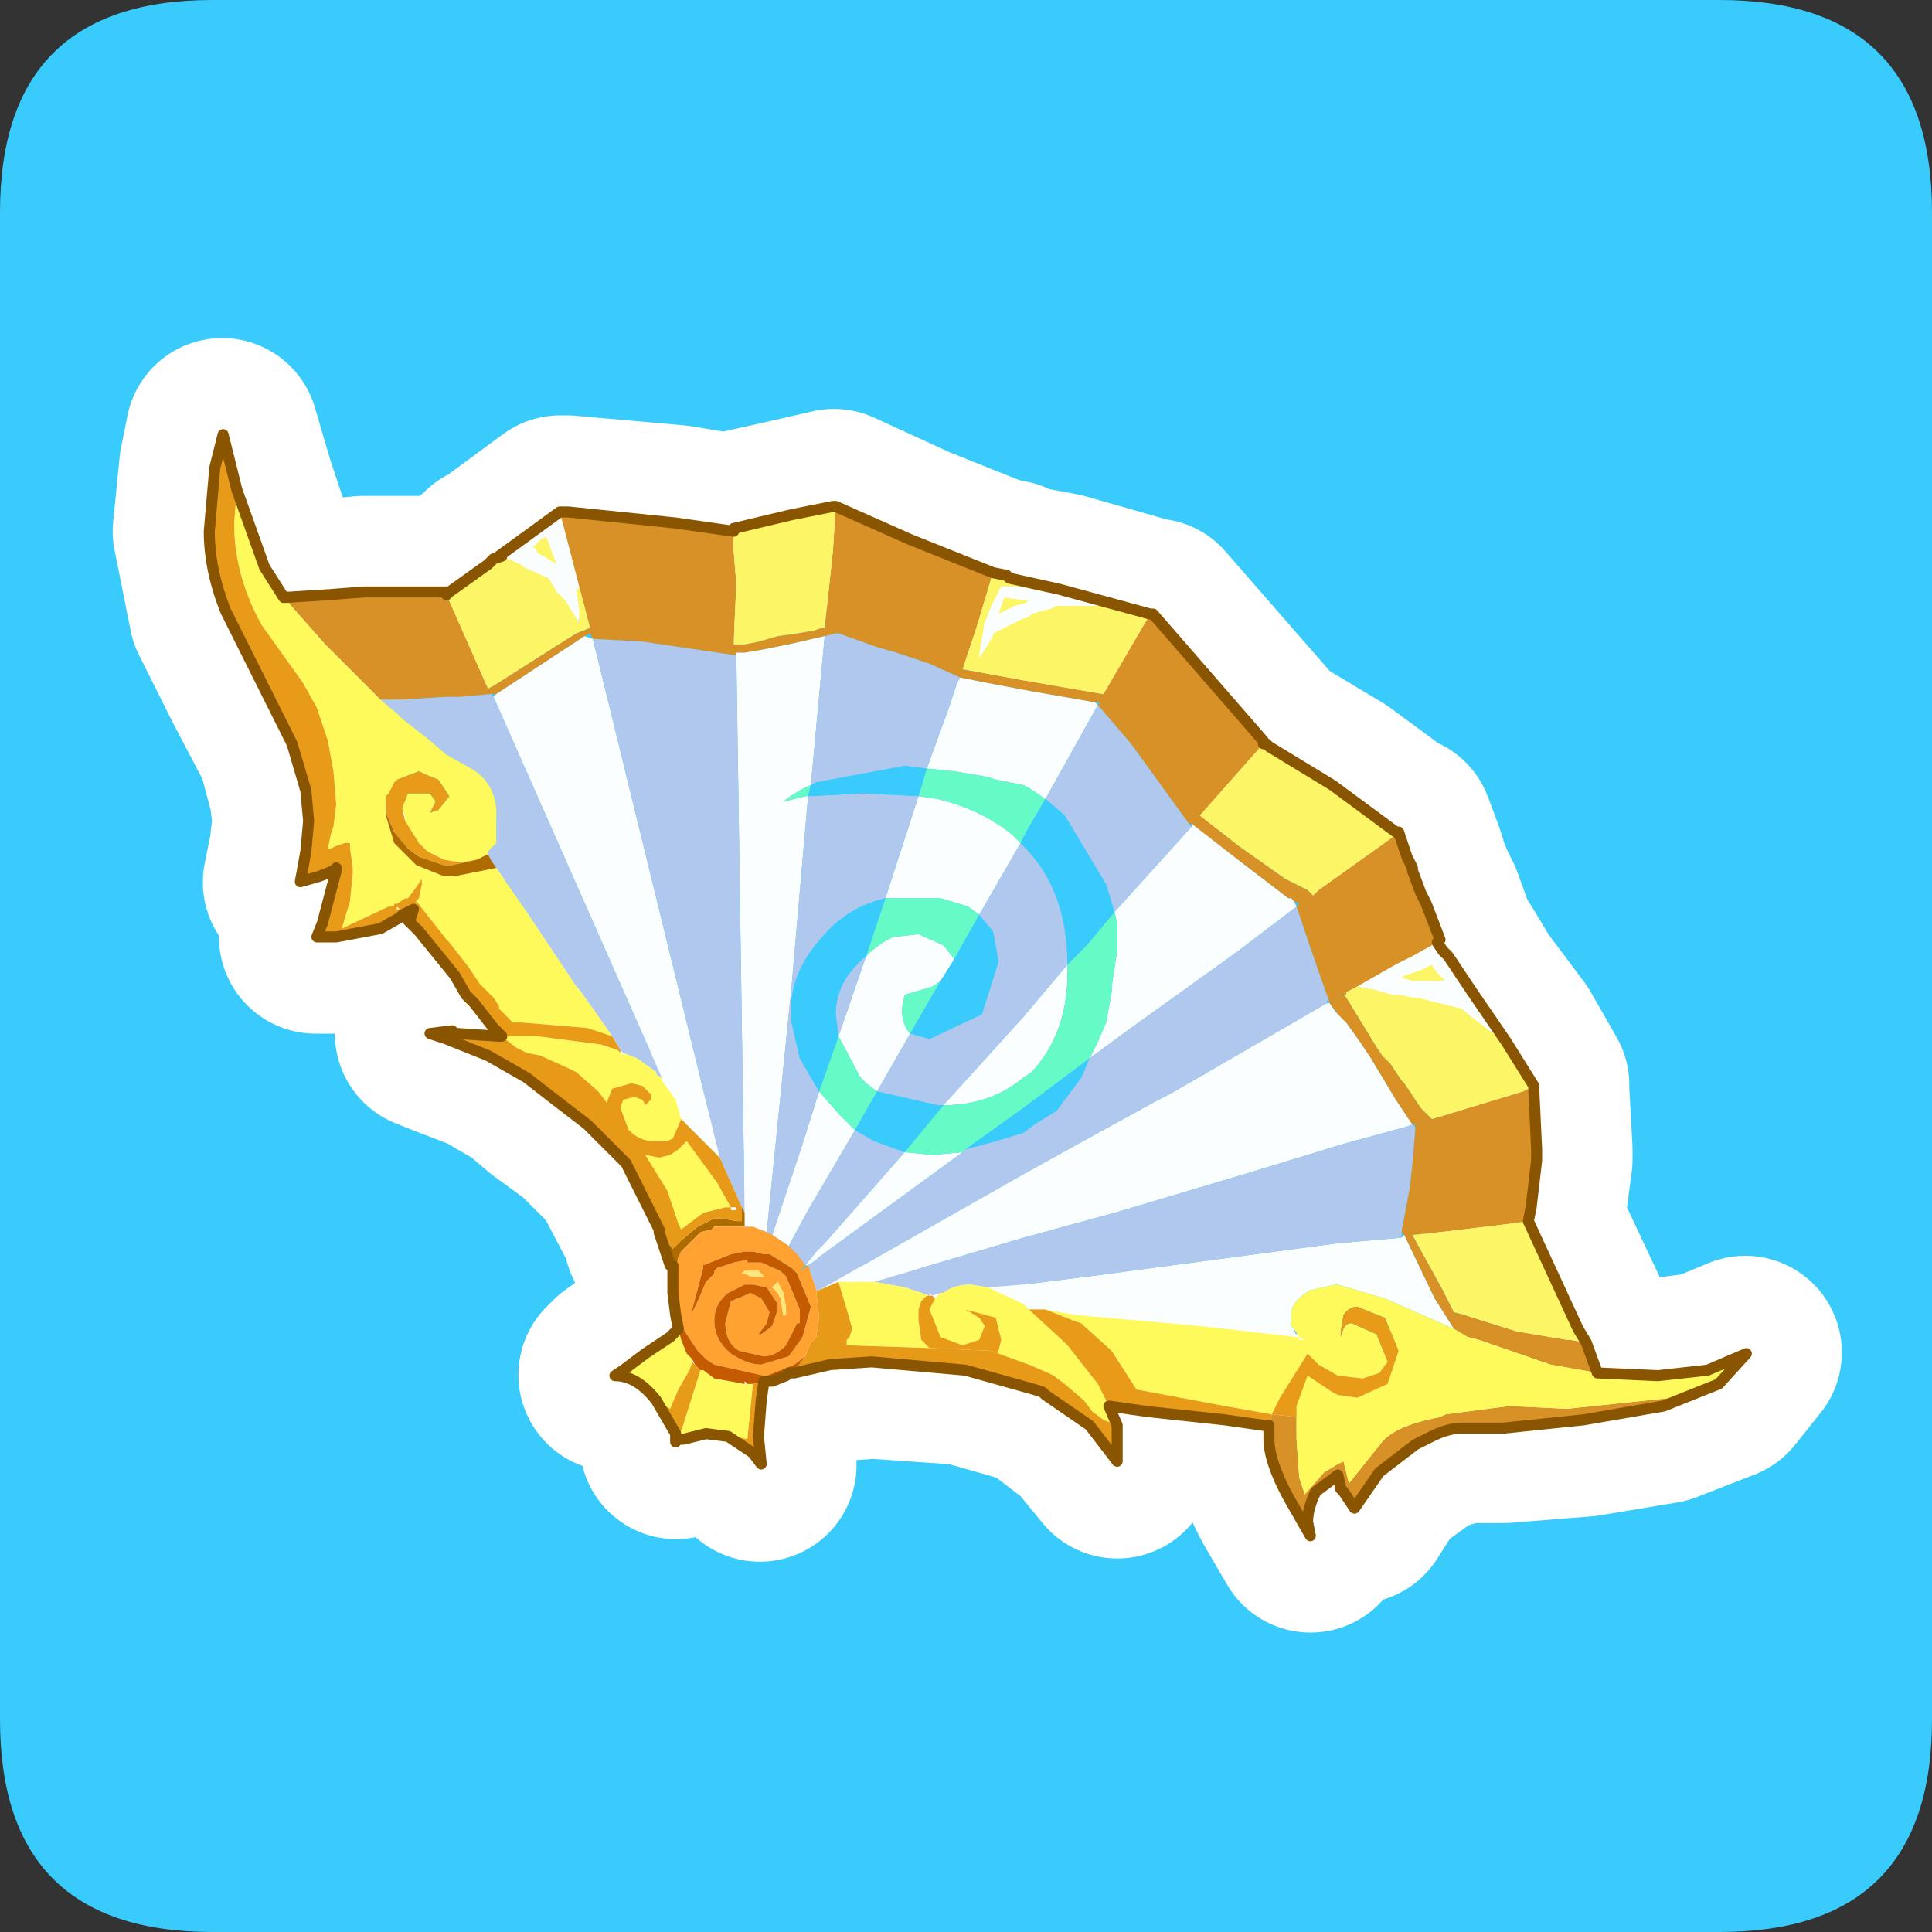 <?xml version="1.0" encoding="UTF-8" standalone="no"?>
<svg xmlns:ffdec="https://www.free-decompiler.com/flash" xmlns:xlink="http://www.w3.org/1999/xlink" ffdec:objectType="frame" height="30.0px" width="30.0px" xmlns="http://www.w3.org/2000/svg">
  <rect width="100%" height="100%" fill="#333333" stroke="none"/>
  <g transform="matrix(1.0, 0.0, 0.0, 1.0, 0.0, 0.0)">
    <use ffdec:characterId="1" height="30.0" transform="matrix(1.0, 0.0, 0.0, 1.0, 0.0, 0.0)" width="30.0" xlink:href="#shape0"/>
    <use ffdec:characterId="5" height="30.0" transform="matrix(1.0, 0.0, 0.0, 1.0, 0.0, 0.0)" width="30.0" xlink:href="#sprite0"/>
  </g>
  <defs>
    <g id="shape0" transform="matrix(1.0, 0.0, 0.0, 1.0, 0.0, 0.0)">
      <path d="M0.0 0.0 L30.0 0.0 30.0 30.0 0.0 30.0 0.0 0.0" fill="#33cc66" fill-opacity="0.0" fill-rule="evenodd" stroke="none"/>
    </g>
    <g id="sprite0" transform="matrix(1.0, 0.0, 0.0, 1.0, 0.0, 0.1)">
      <use ffdec:characterId="2" height="30.0" transform="matrix(1.0, 0.0, 0.0, 1.0, 0.0, -0.1)" width="30.0" xlink:href="#shape1"/>
      <use ffdec:characterId="4" height="20.15" transform="matrix(0.857, 0.0, 0.0, 0.857, 3.164, 6.564)" width="28.05" xlink:href="#sprite1"/>
    </g>
    <g id="shape1" transform="matrix(1.0, 0.0, 0.0, 1.0, 0.0, 0.1)">
      <path d="M3.3 -0.1 L26.7 -0.1 Q30.0 -0.1 30.0 3.2 L30.0 26.6 Q30.0 29.9 26.7 29.9 L3.3 29.9 Q0.0 29.9 0.0 26.6 L0.0 3.2 Q0.0 -0.1 3.3 -0.1 M18.75 16.65 L18.75 16.6 18.7 16.55 18.65 16.65 18.75 16.65 M18.55 16.65 L18.35 16.85 18.3 17.0 18.3 17.05 18.45 16.8 18.55 16.65 M13.4 17.8 L13.35 17.7 13.3 17.7 13.25 17.75 13.1 17.8 13.4 17.8" fill="#39cbfc" fill-rule="evenodd" stroke="none"/>
      <path d="M3.35 7.15 L3.45 6.65 3.7 7.5 4.1 8.7 4.4 9.2 5.1 9.15 5.65 9.1 6.6 9.1 6.65 9.1 6.95 9.1 6.95 9.15 7.0 9.1 7.3 8.9 7.6 8.65 7.65 8.6 7.8 8.55 7.75 8.55 8.7 7.85 8.8 7.85 10.5 8.0 11.4 8.15 11.4 8.1 12.3 7.9 12.95 7.75 14.15 8.3 15.4 8.8 15.65 8.85 15.65 8.9 16.45 9.05 17.85 9.45 17.9 9.45 19.6 11.4 19.6 11.45 19.65 11.45 19.7 11.5 20.7 12.1 21.65 12.8 21.7 12.8 21.85 13.2 21.9 13.35 21.9 13.4 22.05 13.75 22.15 13.95 22.35 14.5 22.3 14.55 22.4 14.65 22.5 14.75 22.8 15.25 23.4 16.05 23.8 16.75 23.8 16.85 23.85 17.75 23.85 17.9 23.75 18.65 23.7 18.85 24.5 20.55 24.6 20.75 24.8 21.2 25.75 21.25 26.5 21.15 27.1 20.9 26.7 21.4 25.8 21.75 24.6 21.95 23.35 22.05 22.7 22.05 22.2 22.2 21.95 22.35 21.4 22.75 21.05 23.3 20.85 23.05 20.8 23.0 20.75 22.8 Q20.6 22.85 20.45 23.05 L20.3 23.55 20.35 23.75 20.0 23.15 Q19.7 22.6 19.7 22.25 L19.7 22.05 19.6 22.05 19.0 21.95 17.8 21.8 17.2 21.75 17.35 22.05 17.35 22.35 17.35 22.6 16.9 22.05 16.25 21.55 16.2 21.5 16.05 21.45 15.0 21.15 13.55 21.05 12.9 21.1 12.35 21.2 12.25 21.2 12.2 21.25 12.0 21.35 11.85 21.35 11.8 21.65 11.75 22.2 11.8 22.65 11.7 22.45 11.3 22.2 10.95 22.15 10.6 22.25 10.55 22.25 10.5 22.3 10.5 22.15 10.2 21.65 Q9.9 21.25 9.55 21.25 L9.65 21.15 10.0 20.9 10.4 20.65 10.55 20.55 10.5 20.3 10.45 19.95 10.45 19.8 10.45 19.55 10.25 19.1 10.25 19.0 9.7 17.95 9.1 17.35 8.55 16.95 8.2 16.65 7.6 16.3 6.95 16.05 6.7 15.95 7.0 15.9 7.05 15.95 7.1 15.95 7.75 16.0 7.8 16.0 7.65 15.85 7.35 15.45 7.25 15.35 7.05 15.05 6.5 14.35 6.45 14.3 6.4 14.25 6.35 14.2 6.4 14.15 6.4 14.0 6.35 14.05 6.25 14.1 6.2 14.15 5.9 14.3 5.2 14.45 5.15 14.45 4.9 14.45 5.0 14.25 5.2 13.4 4.95 13.5 4.65 13.6 4.75 13.1 4.8 12.65 4.75 12.2 4.55 11.45 4.0 10.4 3.5 9.4 3.25 8.15 3.35 7.15 Z" fill="none" stroke="#ffffff" stroke-linecap="round" stroke-linejoin="round" stroke-width="3.0"/>
    </g>
    <g id="sprite1" transform="matrix(1.0, 0.0, 0.0, 1.0, 0.1, 0.1)">
      <use ffdec:characterId="3" height="20.15" transform="matrix(1.0, 0.0, 0.0, 1.0, -0.1, -0.1)" width="28.05" xlink:href="#shape2"/>
    </g>
    <g id="shape2" transform="matrix(1.0, 0.0, 0.0, 1.0, 0.1, 0.1)">
      <path d="M21.5 7.2 L21.55 7.2 21.7 7.65 21.8 7.85 21.8 7.9 21.95 8.3 22.05 8.5 22.3 9.15 22.25 9.2 21.8 9.45 21.6 9.55 21.5 9.6 20.8 10.0 20.6 10.1 20.6 10.15 20.55 10.15 Q20.45 10.2 20.3 10.3 L19.95 9.3 19.7 8.55 19.75 8.5 19.65 8.45 19.6 8.4 19.55 8.4 18.7 7.75 17.8 7.05 17.75 7.05 16.7 5.6 16.1 4.9 16.15 4.85 16.05 4.85 14.9 4.65 14.1 4.5 13.85 4.45 13.6 4.4 13.05 4.15 12.45 3.95 12.1 3.85 11.4 3.6 11.35 3.6 11.15 3.65 10.5 3.8 10.0 3.9 9.7 3.95 9.55 3.95 9.55 4.0 7.85 3.75 6.95 3.7 6.9 3.6 6.8 3.65 5.2 4.7 5.1 4.7 4.55 4.75 4.3 4.75 3.5 4.8 3.1 4.8 2.5 4.2 2.1 3.8 1.35 2.95 2.15 2.9 2.8 2.85 3.9 2.85 3.95 2.85 4.3 2.85 4.3 2.9 5.05 4.6 5.15 4.55 6.25 3.85 6.65 3.6 6.9 3.5 6.7 2.75 6.35 1.4 6.5 1.4 8.45 1.6 9.5 1.75 9.5 1.9 9.5 2.1 9.55 2.7 9.5 3.8 9.7 3.8 9.95 3.75 10.3 3.65 10.65 3.6 10.95 3.55 11.1 3.5 11.15 3.5 11.3 2.1 11.35 1.3 12.7 1.9 14.2 2.5 13.9 3.5 13.65 4.25 14.75 4.45 16.2 4.7 16.9 3.5 17.05 3.25 17.1 3.25 19.1 5.55 19.1 5.6 17.95 6.9 18.65 7.45 19.5 8.05 19.9 8.25 20.0 8.35 20.1 8.25 21.5 7.25 21.5 7.2 M24.0 11.8 L24.0 11.9 24.05 12.95 24.05 13.15 23.95 14.0 23.9 14.25 23.55 14.3 22.3 14.45 21.8 14.5 22.35 15.5 22.55 15.9 22.75 15.95 22.9 16.0 23.7 16.25 24.6 16.4 24.65 16.4 24.95 16.45 25.15 17.0 24.3 16.85 23.0 16.4 22.8 16.35 22.55 16.2 22.2 15.65 21.65 14.5 21.6 14.45 21.75 13.65 21.8 13.2 21.85 12.6 21.85 12.55 21.85 12.5 22.0 12.45 22.05 12.4 22.15 12.4 23.8 11.9 24.0 11.8 M27.35 17.2 L26.35 17.6 24.9 17.85 23.45 18.0 22.7 18.0 Q22.45 18.0 22.15 18.15 L21.85 18.3 21.2 18.8 20.75 19.45 20.55 19.15 20.5 19.1 20.45 18.85 20.05 19.15 Q19.9 19.45 19.9 19.7 L19.95 19.95 19.55 19.25 Q19.2 18.6 19.2 18.2 L19.2 17.95 19.25 17.75 19.7 17.8 19.7 18.2 19.75 18.9 19.85 19.2 20.2 18.8 20.45 18.65 20.55 18.6 20.65 19.0 21.25 18.25 Q21.5 17.95 22.3 17.8 L22.4 17.75 23.55 17.6 24.6 17.65 26.5 17.45 27.35 17.2" fill="#d89127" fill-rule="evenodd" stroke="none"/>
      <path d="M23.5 11.0 L24.0 11.8 23.8 11.9 22.15 12.4 22.05 12.3 21.95 12.2 21.65 11.75 21.6 11.7 21.4 11.4 21.25 11.25 21.15 11.1 20.6 10.2 20.55 10.15 20.6 10.15 20.6 10.1 20.8 10.0 21.1 10.05 21.45 10.15 21.55 10.15 21.6 10.15 21.8 10.2 21.9 10.2 22.7 10.4 22.75 10.45 23.2 10.8 23.5 11.0 M23.9 14.25 L24.8 16.2 24.95 16.45 24.65 16.4 24.6 16.4 23.7 16.25 22.9 16.0 22.75 15.95 22.55 15.9 22.35 15.5 21.8 14.5 22.3 14.45 23.55 14.3 23.9 14.25 M4.3 2.9 L4.35 2.85 4.7 2.6 5.05 2.35 5.15 2.25 5.3 2.2 5.65 2.35 5.7 2.4 6.15 2.6 6.3 2.85 6.45 3.0 6.7 3.4 6.7 3.15 6.65 2.85 6.7 2.75 6.9 3.5 6.65 3.6 6.25 3.85 5.15 4.55 5.05 4.6 4.3 2.9 M9.5 1.75 L9.5 1.7 10.55 1.45 11.3 1.3 11.35 1.3 11.3 2.1 11.15 3.5 11.1 3.5 10.95 3.55 10.65 3.6 10.3 3.65 9.95 3.75 9.7 3.8 9.5 3.8 9.55 2.7 9.5 2.1 9.5 1.9 9.5 1.75 M14.2 2.5 L14.45 2.55 14.5 2.6 15.4 2.8 17.05 3.25 16.9 3.5 16.2 4.7 14.75 4.45 13.65 4.25 13.9 3.5 14.2 2.5 M19.1 5.6 L19.15 5.6 19.2 5.65 20.35 6.35 21.5 7.2 21.5 7.25 20.1 8.25 20.0 8.35 19.9 8.25 19.5 8.05 18.65 7.45 17.95 6.9 19.1 5.6 M22.4 9.9 L21.8 9.9 21.65 9.85 21.6 9.85 21.65 9.8 21.8 9.75 21.95 9.7 22.15 9.6 22.25 9.75 22.4 9.9 M15.35 3.1 L15.9 3.1 16.25 3.1 15.4 2.9 14.65 2.75 14.55 2.75 14.35 2.75 14.15 3.15 14.1 3.3 14.05 3.4 13.95 4.0 13.95 4.05 14.2 3.65 14.2 3.6 14.4 3.5 14.5 3.45 14.7 3.35 14.85 3.3 14.9 3.25 15.05 3.2 15.25 3.15 15.35 3.1 M14.8 3.0 L14.85 3.0 14.8 3.05 14.6 3.1 14.5 3.15 14.3 3.25 14.4 2.95 14.8 3.0 M5.9 2.05 L5.85 2.05 5.95 1.95 6.0 1.9 6.1 1.85 6.15 1.95 6.2 2.1 6.3 2.35 6.05 2.2 5.95 2.15 5.9 2.05" fill="#fcf566" fill-rule="evenodd" stroke="none"/>
      <path d="M22.25 9.2 L22.35 9.35 22.45 9.45 22.85 10.05 23.5 11.0 23.2 10.8 22.75 10.45 22.7 10.4 21.9 10.2 21.8 10.2 21.6 10.15 21.55 10.15 21.45 10.15 21.1 10.05 20.8 10.0 21.5 9.6 21.6 9.55 21.8 9.45 22.25 9.2 M22.4 9.9 L22.25 9.75 22.15 9.6 21.95 9.7 21.8 9.75 21.65 9.8 21.6 9.85 21.65 9.85 21.8 9.9 22.4 9.9 M19.7 8.55 L18.65 9.35 16.7 10.75 15.95 11.3 16.1 11.0 16.25 10.65 16.35 10.1 16.35 10.0 16.45 9.35 16.45 8.85 16.4 8.65 17.8 7.1 17.8 7.05 18.7 7.75 19.55 8.4 19.6 8.4 19.65 8.45 19.7 8.55 M13.65 13.0 L11.05 14.9 11.0 14.95 10.85 15.05 10.8 15.05 11.0 14.8 11.15 14.65 12.6 13.0 13.1 13.05 13.65 13.0 M11.05 15.5 L14.75 13.4 Q16.1 12.65 17.2 12.05 L17.4 11.95 20.25 10.3 20.3 10.3 20.4 10.45 20.45 10.5 20.55 10.6 20.6 10.65 20.85 11.0 21.05 11.3 21.35 11.8 21.5 12.05 21.6 12.2 21.8 12.5 21.65 12.55 20.55 12.85 19.9 13.05 18.75 13.4 16.4 14.1 14.75 14.55 12.05 15.35 11.85 15.35 11.5 15.35 11.4 15.35 11.05 15.5 M21.65 14.5 L22.2 15.65 22.55 16.2 21.3 15.65 20.45 15.4 20.4 15.4 19.95 15.5 Q19.6 15.7 19.6 15.95 L19.6 16.15 19.65 16.2 19.7 16.35 17.95 16.15 15.7 15.95 15.15 15.85 14.85 15.85 14.8 15.8 14.75 15.75 14.1 15.45 14.75 15.4 15.95 15.25 20.45 14.65 21.6 14.55 21.65 14.5 M15.35 3.1 L15.25 3.15 15.05 3.2 14.9 3.25 14.85 3.3 14.7 3.35 14.5 3.45 14.4 3.5 14.2 3.6 14.2 3.65 13.95 4.05 13.95 4.0 14.05 3.4 14.1 3.3 14.15 3.15 14.35 2.75 14.55 2.75 14.65 2.75 15.4 2.9 16.25 3.1 15.9 3.1 15.35 3.1 M16.05 4.85 L16.1 4.9 15.15 6.6 14.85 6.4 14.75 6.35 14.25 6.25 14.1 6.2 13.5 6.1 13.0 6.05 13.4 4.95 13.55 4.5 13.6 4.4 13.85 4.45 14.1 4.5 14.9 4.65 16.05 4.85 M14.8 3.0 L14.4 2.95 14.3 3.25 14.5 3.15 14.6 3.1 14.8 3.05 14.85 3.0 14.8 3.0 M9.55 4.0 L9.55 3.95 9.7 3.95 10.0 3.9 10.5 3.8 11.15 3.65 10.9 6.35 Q10.65 6.45 10.4 6.65 L10.8 6.55 10.85 6.55 10.55 10.0 10.1 14.45 9.85 14.35 9.75 14.35 9.7 14.15 9.7 14.1 9.55 4.05 9.55 4.0 M12.85 6.55 L13.2 6.6 Q14.0 6.8 14.55 7.25 L14.7 7.4 13.95 8.7 13.75 8.55 13.25 8.4 12.65 8.4 12.6 8.4 12.25 8.4 12.85 6.55 M11.9 9.45 Q12.15 9.2 12.4 9.1 L12.85 9.05 13.3 9.25 13.5 9.5 13.25 9.9 13.1 10.0 12.6 10.15 12.55 10.4 Q12.55 10.7 12.7 10.85 L12.1 11.9 11.9 11.75 11.8 11.65 11.4 10.9 11.9 9.45 M11.05 11.9 L11.4 12.3 11.7 12.6 10.85 14.05 10.5 14.7 10.2 14.5 10.75 12.85 11.05 11.9 M13.3 12.15 L14.75 10.55 15.55 9.6 15.55 9.75 Q15.55 10.85 14.9 11.55 L14.75 11.65 Q14.15 12.15 13.3 12.15 M6.8 3.65 L6.95 3.7 9.25 13.1 8.55 12.4 8.45 12.05 8.2 11.7 8.2 11.65 5.15 4.75 5.2 4.7 6.8 3.65" fill="#fafeff" fill-rule="evenodd" stroke="none"/>
      <path d="M20.3 10.3 Q20.45 10.2 20.55 10.15 L20.6 10.2 21.15 11.1 21.25 11.25 21.4 11.4 21.6 11.7 21.65 11.75 21.95 12.2 22.05 12.3 22.15 12.4 22.05 12.4 22.0 12.45 21.85 12.5 21.8 12.5 21.6 12.2 21.5 12.05 21.35 11.8 21.05 11.3 20.85 11.0 20.6 10.65 20.55 10.6 20.45 10.5 20.3 10.3" fill="#d99125" fill-rule="evenodd" stroke="none"/>
      <path d="M20.3 10.3 L20.25 10.25 20.25 10.3 17.4 11.95 17.2 12.05 Q16.1 12.65 14.75 13.4 L11.05 15.5 11.0 15.5 10.85 15.05 11.0 14.95 11.05 14.9 13.65 13.0 13.7 12.95 14.25 12.8 14.75 12.65 14.95 12.5 15.35 12.25 15.8 11.65 15.95 11.3 16.7 10.75 18.65 9.35 19.7 8.55 19.95 9.3 20.3 10.3 M21.8 12.5 L21.85 12.55 21.85 12.6 21.8 13.2 21.75 13.65 21.6 14.45 21.6 14.55 20.45 14.65 15.95 15.25 14.75 15.4 14.1 15.45 13.8 15.4 Q13.5 15.4 13.3 15.55 L13.25 15.55 13.1 15.6 13.05 15.55 13.05 15.6 12.6 15.45 12.05 15.35 14.75 14.55 16.4 14.1 18.75 13.4 19.9 13.05 20.55 12.85 21.65 12.55 21.8 12.5 M16.1 4.9 L16.7 5.6 17.75 7.05 17.8 7.1 16.4 8.65 16.25 8.15 15.5 6.9 15.15 6.6 16.1 4.9 M13.6 4.4 L13.55 4.5 13.4 4.95 13.0 6.05 12.6 6.0 11.0 6.3 10.9 6.35 11.15 3.65 11.35 3.6 11.4 3.6 12.1 3.85 12.45 3.95 13.05 4.15 13.6 4.4 M14.7 7.4 L14.75 7.45 Q15.55 8.25 15.55 9.6 L14.75 10.55 13.3 12.15 13.2 12.15 12.1 11.9 12.7 10.85 13.05 10.95 14.0 10.5 14.3 9.55 14.2 9.0 13.95 8.7 14.7 7.4 M11.9 9.45 L11.4 10.9 11.35 10.5 Q11.35 9.9 11.9 9.45 M10.85 6.55 L11.85 6.5 12.85 6.55 12.25 8.4 Q11.6 8.55 11.15 9.05 10.6 9.65 10.55 10.25 L10.55 10.45 10.55 10.65 10.7 11.3 11.05 11.9 10.75 12.85 10.2 14.5 10.1 14.45 10.55 10.0 10.85 6.55 M10.5 14.7 L10.85 14.05 11.7 12.6 12.05 12.8 12.6 13.0 11.15 14.65 11.0 14.8 10.8 15.05 10.65 14.85 10.5 14.7 M5.15 4.75 L8.2 11.65 8.1 11.6 8.1 11.55 7.75 11.3 7.5 11.2 7.45 11.15 7.3 10.9 6.95 10.4 6.7 10.05 6.65 10.0 5.65 8.5 5.2 7.85 5.1 7.7 5.05 7.6 5.05 7.55 5.2 7.4 5.2 7.35 5.2 7.15 5.2 7.05 5.2 7.0 Q5.25 6.35 4.75 6.05 L4.3 5.8 3.95 5.5 3.5 5.15 3.4 5.05 3.1 4.8 3.5 4.8 4.3 4.75 4.55 4.75 5.1 4.7 5.15 4.75 M9.25 13.1 L6.95 3.7 7.85 3.75 9.55 4.0 9.55 4.05 9.7 14.1 9.65 14.0 9.25 13.1" fill="#b1c8ee" fill-rule="evenodd" stroke="none"/>
      <path d="M25.15 17.0 L26.25 17.05 27.15 16.95 27.85 16.65 27.35 17.2 26.5 17.45 24.6 17.65 23.55 17.6 22.4 17.75 22.3 17.8 Q21.5 17.95 21.25 18.25 L20.65 19.0 20.55 18.6 20.45 18.65 20.2 18.8 19.85 19.2 19.75 18.9 19.7 18.2 19.7 17.8 19.7 17.6 19.9 17.05 20.05 17.15 20.35 17.35 20.45 17.4 20.8 17.45 21.35 17.2 21.55 16.6 21.3 16.0 20.8 15.8 Q20.65 15.8 20.55 15.95 L20.5 16.25 20.5 16.35 20.55 16.2 Q20.6 16.1 20.7 16.1 L21.15 16.3 21.35 16.8 21.2 17.0 20.9 17.1 20.45 17.05 20.1 16.85 19.9 16.65 19.4 17.45 19.25 17.75 18.4 17.6 16.8 17.3 16.35 16.6 15.85 16.15 15.8 16.1 15.65 16.05 15.15 15.85 15.7 15.95 17.95 16.15 19.7 16.35 19.75 16.35 19.75 16.4 19.85 16.4 19.75 16.35 19.65 16.2 19.6 16.15 19.6 15.95 Q19.6 15.7 19.95 15.5 L20.4 15.4 20.45 15.4 21.3 15.65 22.55 16.2 22.8 16.35 23.0 16.4 24.3 16.85 25.15 17.0 M16.3 17.6 L16.45 17.95 16.2 17.85 16.0 17.7 15.85 17.5 15.5 17.2 15.3 17.05 15.2 17.0 14.85 16.85 14.3 16.65 14.3 16.6 14.35 16.4 14.25 16.0 13.7 15.85 13.95 16.0 14.05 16.15 13.95 16.4 13.65 16.5 13.25 16.35 13.05 15.85 13.15 15.65 13.25 15.55 13.3 15.55 Q13.5 15.4 13.8 15.4 L14.1 15.45 14.75 15.75 14.8 15.8 14.85 15.85 15.5 16.45 15.55 16.5 16.1 17.2 16.3 17.6 M9.4 18.15 L9.0 18.1 8.6 18.2 8.5 18.2 8.6 17.9 8.9 16.95 8.95 16.95 9.15 17.1 9.7 17.2 9.75 17.2 9.85 17.2 9.75 18.2 9.5 18.15 9.4 18.15 M8.1 17.5 Q7.75 17.05 7.35 17.05 L7.5 16.95 7.9 16.65 8.35 16.35 8.5 16.2 8.55 16.4 8.65 16.65 8.75 16.75 8.75 16.8 8.7 16.95 8.5 17.3 8.35 17.65 8.1 17.5 M0.5 1.0 L1.0 2.4 1.35 2.95 2.1 3.8 2.5 4.2 3.1 4.8 3.4 5.05 3.5 5.15 3.95 5.5 4.3 5.8 4.75 6.05 Q5.25 6.35 5.2 7.0 L5.2 7.05 5.2 7.15 5.2 7.35 5.2 7.4 5.05 7.55 5.05 7.6 4.95 7.65 4.85 7.7 4.55 7.75 4.25 7.7 3.95 7.55 3.85 7.45 3.8 7.4 3.55 7.0 3.55 6.9 3.5 6.8 3.5 6.75 3.6 6.5 3.85 6.5 4.0 6.5 4.1 6.65 4.05 6.75 4.0 6.85 4.15 6.8 4.35 6.55 4.15 6.25 3.9 6.15 3.8 6.1 3.4 6.25 3.35 6.3 3.25 6.5 3.2 6.55 3.2 6.65 3.2 6.85 3.2 6.9 3.35 7.4 3.4 7.45 3.6 7.65 3.75 7.8 4.25 8.0 4.45 8.0 4.95 7.9 5.2 7.85 5.65 8.5 6.65 10.0 6.7 10.05 6.95 10.4 7.3 10.9 6.85 10.75 6.25 10.7 5.65 10.65 5.5 10.65 5.25 10.4 5.25 10.35 5.15 10.2 4.9 9.95 4.7 9.65 4.35 9.2 4.3 9.15 3.75 8.45 3.8 8.4 3.85 8.15 3.85 8.05 3.75 8.2 3.6 8.4 3.55 8.4 3.4 8.5 3.35 8.5 3.35 8.55 3.25 8.55 2.4 8.95 2.55 8.45 2.6 7.95 2.6 7.85 2.55 7.5 2.55 7.4 2.45 7.4 2.3 7.45 2.2 7.5 2.15 7.5 2.2 7.25 2.25 7.1 2.3 6.7 2.25 6.1 2.15 5.55 1.95 4.95 1.7 4.5 0.95 3.45 Q0.45 2.55 0.45 1.6 L0.5 1.0 M8.2 11.65 L8.2 11.7 8.45 12.05 8.55 12.4 8.4 12.75 8.3 12.8 8.05 12.8 Q7.8 12.8 7.6 12.6 L7.45 12.2 7.5 12.05 7.7 12.0 7.85 12.05 7.9 12.15 8.0 12.05 8.0 11.95 7.85 11.8 7.65 11.75 7.3 11.85 7.2 12.1 7.05 11.9 6.65 11.55 6.55 11.5 6.0 11.25 5.75 11.2 5.55 11.1 5.3 10.9 5.95 10.9 7.1 11.05 7.4 11.15 7.45 11.2 7.55 11.25 7.5 11.2 7.75 11.3 8.1 11.55 8.1 11.6 8.2 11.65 M8.5 12.95 L8.65 12.8 9.2 13.55 9.45 14.0 9.35 14.0 8.95 14.1 8.55 14.4 8.5 14.3 8.3 13.7 7.9 13.05 8.15 13.1 8.35 13.05 8.5 12.95 M11.4 15.35 L11.5 15.35 11.85 15.35 12.05 15.35 12.6 15.45 13.05 15.6 13.0 15.6 12.9 15.7 12.85 15.85 12.85 16.05 12.9 16.4 13.05 16.55 11.55 16.5 11.55 16.4 11.6 16.35 11.65 16.2 11.55 15.85 11.4 15.35" fill="#fefa5b" fill-rule="evenodd" stroke="none"/>
      <path d="M19.2 17.95 L19.1 17.95 18.4 17.85 17.0 17.7 16.3 17.6 16.1 17.2 15.55 16.5 15.5 16.45 14.85 15.85 15.15 15.85 15.65 16.05 15.8 16.1 15.85 16.15 16.35 16.6 16.8 17.3 18.4 17.6 19.25 17.75 19.4 17.45 19.9 16.65 20.1 16.85 20.45 17.05 20.9 17.1 21.2 17.0 21.35 16.8 21.15 16.3 20.7 16.1 Q20.6 16.1 20.55 16.2 L20.5 16.35 20.5 16.25 20.55 15.95 Q20.65 15.8 20.8 15.8 L21.3 16.0 21.55 16.6 21.35 17.2 20.8 17.45 20.45 17.4 20.35 17.35 20.05 17.15 19.9 17.05 19.7 17.6 19.7 17.8 19.25 17.75 19.2 17.95 M3.7 8.6 L3.6 8.65 3.5 8.7 3.45 8.75 3.1 8.95 2.3 9.1 2.2 9.1 1.95 9.1 2.05 8.85 2.3 7.9 2.3 7.85 2.25 7.9 2.0 8.0 1.65 8.1 1.75 7.55 1.8 7.0 1.75 6.45 1.5 5.6 0.9 4.4 0.3 3.2 Q0.0 2.45 0.0 1.75 L0.1 0.6 0.25 0.0 0.5 1.0 0.45 1.6 Q0.45 2.55 0.95 3.45 L1.7 4.5 1.95 4.95 2.15 5.55 2.25 6.1 2.3 6.7 2.25 7.1 2.2 7.25 2.15 7.5 2.2 7.5 2.3 7.45 2.45 7.4 2.55 7.4 2.55 7.5 2.6 7.85 2.6 7.95 2.55 8.45 2.4 8.95 3.25 8.55 3.35 8.55 3.35 8.5 3.4 8.5 3.55 8.4 3.6 8.4 3.75 8.2 3.85 8.05 3.85 8.15 3.8 8.4 3.75 8.45 3.75 8.55 3.7 8.6 M3.2 6.85 L3.2 6.65 3.2 6.55 3.25 6.5 3.35 6.3 3.4 6.25 3.8 6.1 3.9 6.15 4.15 6.25 4.35 6.55 4.15 6.8 4.0 6.85 4.05 6.75 4.1 6.65 4.0 6.5 3.85 6.5 3.6 6.5 3.5 6.75 3.5 6.8 3.55 7.0 3.8 7.4 3.85 7.45 3.95 7.55 4.25 7.7 4.55 7.75 4.85 7.7 4.4 7.8 4.25 7.8 3.8 7.65 3.6 7.5 3.35 7.2 3.2 6.85 M3.45 8.6 L3.4 8.55 3.4 8.6 3.45 8.6" fill="#e89b19" fill-rule="evenodd" stroke="none"/>
      <path d="M13.7 12.95 L13.65 13.0 13.1 13.05 12.6 13.0 13.3 12.15 Q14.15 12.15 14.75 11.65 L14.9 11.55 Q15.55 10.85 15.55 9.75 L15.55 9.6 15.9 9.25 16.4 8.65 16.45 8.85 16.45 9.35 16.35 10.0 16.35 10.1 16.25 10.65 16.1 11.0 15.95 11.3 14.75 12.2 13.7 12.95 M13.0 6.05 L13.5 6.1 14.1 6.2 14.25 6.25 14.75 6.35 14.85 6.4 15.15 6.6 14.8 7.2 14.75 7.3 14.7 7.4 14.55 7.25 Q14.0 6.8 13.2 6.6 L12.85 6.55 13.0 6.05 M13.5 9.5 L13.3 9.25 12.85 9.05 12.4 9.1 Q12.15 9.2 11.9 9.45 L12.25 8.4 12.6 8.4 12.65 8.4 13.25 8.4 13.75 8.55 13.95 8.7 13.5 9.5 M11.4 10.9 L11.8 11.65 11.9 11.75 12.1 11.9 11.7 12.6 11.4 12.3 11.05 11.9 11.4 10.9 M12.7 10.85 Q12.55 10.7 12.55 10.4 L12.6 10.15 13.1 10.0 13.25 9.9 12.7 10.85 M10.9 6.35 L10.85 6.55 10.8 6.55 10.4 6.65 Q10.65 6.45 10.9 6.35" fill="#66fac6" fill-rule="evenodd" stroke="none"/>
      <path d="M15.95 11.3 L15.8 11.65 15.35 12.25 14.95 12.5 14.75 12.65 14.25 12.8 13.7 12.95 14.75 12.2 15.95 11.3 M10.9 6.35 L11.0 6.3 12.6 6.0 13.0 6.05 12.85 6.55 11.85 6.5 10.85 6.55 10.9 6.35 M14.7 7.4 L14.75 7.3 14.8 7.2 15.15 6.6 15.5 6.9 16.25 8.15 16.4 8.65 15.9 9.25 15.55 9.6 Q15.55 8.25 14.75 7.45 L14.7 7.4 M13.5 9.5 L13.95 8.7 14.2 9.0 14.3 9.55 14.0 10.5 13.05 10.95 12.7 10.85 13.25 9.9 13.5 9.5 M12.25 8.4 L11.9 9.45 Q11.35 9.9 11.35 10.5 L11.4 10.9 11.05 11.9 10.7 11.3 10.55 10.65 10.55 10.45 10.55 10.25 Q10.6 9.65 11.15 9.05 11.6 8.55 12.25 8.4 M11.7 12.6 L12.1 11.9 13.2 12.15 13.3 12.15 12.6 13.0 12.05 12.8 11.7 12.6" fill="#39cbfc" fill-rule="evenodd" stroke="none"/>
      <path d="M5.3 2.2 L5.25 2.2 6.35 1.4 6.7 2.75 6.65 2.85 6.7 3.15 6.7 3.4 6.45 3.0 6.3 2.85 6.15 2.6 5.7 2.4 5.65 2.35 5.3 2.2 M5.9 2.05 L5.95 2.15 6.05 2.2 6.3 2.35 6.2 2.1 6.15 1.95 6.1 1.85 6.0 1.9 5.95 1.95 5.85 2.05 5.9 2.05" fill="#f9fdfe" fill-rule="evenodd" stroke="none"/>
      <path d="M8.4 15.35 L8.4 15.05 8.35 15.05 8.15 14.45 8.4 14.75 8.55 14.6 8.85 14.35 9.05 14.25 9.15 14.2 9.3 14.2 9.55 14.25 9.65 14.25 9.65 14.05 9.65 14.0 9.7 14.1 9.7 14.15 9.7 14.35 9.55 14.35 9.5 14.35 9.2 14.35 9.15 14.35 9.1 14.4 8.9 14.45 8.55 14.8 8.5 14.9 8.4 15.35 M5.2 7.85 L4.95 7.9 4.45 8.0 4.25 8.0 3.75 7.8 3.6 7.65 3.4 7.45 3.35 7.4 3.2 6.9 3.2 6.85 3.35 7.2 3.6 7.5 3.8 7.65 4.25 7.8 4.4 7.8 4.85 7.7 4.95 7.65 5.05 7.6 5.1 7.7 5.2 7.85" fill="#ad6b00" fill-rule="evenodd" stroke="none"/>
      <path d="M5.3 10.9 L5.15 10.75 4.8 10.3 4.65 10.15 4.45 9.8 3.8 9.0 3.75 8.95 3.65 8.85 3.6 8.8 3.65 8.75 3.7 8.6 3.75 8.55 3.75 8.45 4.3 9.15 4.35 9.2 4.7 9.65 4.9 9.95 5.15 10.2 5.25 10.35 5.25 10.4 5.5 10.65 5.65 10.65 6.25 10.7 6.85 10.75 7.3 10.9 7.45 11.15 7.45 11.2 7.4 11.15 7.1 11.05 5.95 10.9 5.3 10.9" fill="#e99a17" fill-rule="evenodd" stroke="none"/>
      <path d="M16.45 17.95 L16.45 18.3 16.45 18.6 15.95 17.95 15.15 17.4 15.1 17.35 14.95 17.3 13.7 16.95 12.0 16.8 11.25 16.85 10.6 17.0 10.65 16.9 10.8 16.7 10.9 16.45 11.0 16.35 11.05 16.0 11.0 15.55 11.0 15.5 11.05 15.5 11.4 15.35 11.55 15.85 11.65 16.2 11.6 16.35 11.55 16.4 11.55 16.5 13.05 16.55 14.15 16.6 14.3 16.65 14.85 16.85 15.2 17.0 15.3 17.05 15.5 17.2 15.85 17.5 16.0 17.7 16.2 17.85 16.45 17.95 M8.15 14.45 L8.15 14.4 7.55 13.2 6.85 12.5 6.2 12.0 5.75 11.65 5.05 11.25 4.3 10.95 4.0 10.85 4.4 10.8 4.45 10.85 4.5 10.85 5.25 10.9 5.3 10.9 5.55 11.1 5.75 11.2 6.0 11.25 6.55 11.5 6.65 11.55 7.05 11.9 7.2 12.1 7.3 11.85 7.65 11.75 7.85 11.8 8.0 11.95 8.0 12.05 7.9 12.15 7.85 12.05 7.7 12.0 7.5 12.05 7.45 12.2 7.6 12.6 Q7.8 12.8 8.05 12.8 L8.3 12.8 8.4 12.75 8.55 12.4 9.25 13.1 9.65 14.0 9.65 14.05 9.65 14.25 9.55 14.25 9.3 14.2 9.15 14.2 9.05 14.25 8.85 14.35 8.55 14.6 8.4 14.75 8.15 14.45 M8.5 12.95 L8.35 13.05 8.15 13.1 7.9 13.05 8.3 13.7 8.5 14.3 8.55 14.4 8.95 14.1 9.35 14.0 9.45 14.0 9.2 13.55 8.65 12.8 8.5 12.95 M9.45 14.0 L9.45 14.05 9.55 14.05 9.55 14.0 9.45 14.0" fill="#e79a18" fill-rule="evenodd" stroke="none"/>
      <path d="M8.45 15.95 L8.4 15.55 8.4 15.35 8.5 14.9 8.55 14.8 8.9 14.45 9.1 14.4 9.15 14.35 9.2 14.35 9.5 14.35 9.55 14.35 9.7 14.35 9.75 14.35 9.85 14.35 10.1 14.45 10.2 14.5 10.5 14.7 10.65 14.85 10.8 15.05 10.7 15.15 10.85 15.05 11.0 15.5 11.0 15.55 11.05 16.0 11.0 16.35 10.9 16.45 10.8 16.7 10.6 16.85 10.1 17.05 10.05 17.05 9.15 16.85 9.0 16.75 8.85 16.6 8.55 16.15 8.45 15.95 M9.15 15.2 L9.15 15.15 9.2 15.1 9.5 15.0 9.75 14.95 9.75 15.0 9.9 15.0 10.0 15.0 10.35 15.15 10.45 15.25 10.7 15.85 10.7 16.1 10.65 16.1 10.45 16.5 Q10.25 16.7 10.05 16.7 L9.6 16.6 Q9.35 16.45 9.35 16.1 L9.45 15.7 9.7 15.6 9.8 15.55 10.0 15.65 10.15 15.9 10.1 16.1 9.95 16.3 10.0 16.3 10.2 16.15 10.3 15.85 10.3 15.75 10.1 15.45 9.85 15.4 9.8 15.4 9.7 15.4 9.4 15.55 Q9.15 15.75 9.15 16.05 9.15 16.4 9.45 16.65 9.75 16.85 10.0 16.85 L10.5 16.7 10.75 16.35 10.9 15.8 10.65 15.2 10.55 15.1 10.15 14.85 10.05 14.85 9.85 14.8 9.7 14.8 9.45 14.85 8.95 15.05 8.95 15.1 8.75 15.85 8.75 15.9 8.85 15.7 9.0 15.35 9.15 15.2 M9.7 15.15 L9.65 15.2 9.7 15.2 9.8 15.25 10.05 15.25 10.0 15.2 9.95 15.15 9.8 15.15 9.7 15.15 M10.3 15.35 L10.2 15.45 10.3 15.55 10.35 15.65 10.4 15.95 10.45 15.95 10.45 15.8 10.4 15.55 10.3 15.35" fill="#ffa231" fill-rule="evenodd" stroke="none"/>
      <path d="M10.6 17.0 L10.5 17.0 10.45 17.05 10.2 17.15 10.05 17.15 9.85 17.2 9.75 17.2 9.7 17.15 9.7 17.2 9.15 17.1 8.95 16.95 8.9 16.95 8.8 16.85 8.75 16.75 8.65 16.65 8.55 16.4 8.5 16.2 8.45 15.95 8.55 16.15 8.85 16.6 9.0 16.75 9.15 16.85 10.05 17.05 10.1 17.05 10.6 16.85 10.8 16.7 10.65 16.9 10.6 17.0 M9.15 15.2 L9.0 15.35 8.85 15.7 8.75 15.9 8.75 15.85 8.95 15.1 8.95 15.05 9.45 14.85 9.7 14.8 9.85 14.8 10.05 14.85 10.15 14.85 10.55 15.1 10.65 15.2 10.9 15.8 10.75 16.35 10.5 16.7 10.0 16.85 Q9.75 16.85 9.45 16.65 9.15 16.4 9.15 16.05 9.15 15.75 9.4 15.55 L9.7 15.4 9.8 15.4 9.85 15.4 10.1 15.45 10.3 15.75 10.3 15.85 10.2 16.15 10.0 16.3 9.95 16.3 10.1 16.1 10.15 15.9 10.0 15.65 9.8 15.55 9.7 15.6 9.45 15.7 9.35 16.1 Q9.35 16.45 9.6 16.6 L10.05 16.7 Q10.25 16.7 10.45 16.5 L10.65 16.1 10.7 16.1 10.7 15.85 10.45 15.25 10.35 15.15 10.0 15.0 9.9 15.0 9.75 15.0 9.75 14.95 9.5 15.0 9.2 15.1 9.15 15.15 9.15 15.2" fill="#c45b00" fill-rule="evenodd" stroke="none"/>
      <path d="M9.7 15.15 L9.8 15.15 9.95 15.15 10.0 15.2 10.05 15.25 9.8 15.25 9.7 15.2 9.65 15.2 9.7 15.15 M10.3 15.35 L10.4 15.55 10.45 15.8 10.45 15.95 10.4 15.95 10.35 15.65 10.3 15.55 10.2 15.45 10.3 15.35" fill="#fce878" fill-rule="evenodd" stroke="none"/>
      <path d="M10.05 17.15 L10.0 17.5 9.95 18.15 10.0 18.65 9.85 18.45 9.4 18.15 9.5 18.15 9.75 18.2 9.85 17.2 10.05 17.15 M8.5 18.2 L8.45 18.25 8.45 18.1 8.1 17.5 8.35 17.65 8.5 17.3 8.7 16.95 8.75 16.8 8.8 16.85 8.9 16.95 8.6 17.9 8.5 18.2" fill="#e69c19" fill-rule="evenodd" stroke="none"/>
      <path d="M13.15 15.65 L13.05 15.85 13.25 16.35 13.65 16.5 13.95 16.4 14.05 16.15 13.95 16.0 13.7 15.85 14.25 16.0 14.35 16.4 14.3 16.6 14.3 16.65 14.15 16.6 13.05 16.55 12.9 16.4 12.85 16.05 12.85 15.85 12.9 15.7 13.0 15.6 13.05 15.6 13.1 15.6 13.15 15.65" fill="#e89b17" fill-rule="evenodd" stroke="none"/>
      <path d="M21.5 7.2 L21.55 7.2 21.7 7.65 21.8 7.85 21.8 7.9 21.95 8.3 22.05 8.5 22.3 9.15 22.25 9.2 22.35 9.35 22.45 9.45 22.85 10.05 23.5 11.0 24.0 11.8 24.0 11.9 24.05 12.95 24.05 13.15 23.95 14.0 23.9 14.25 24.8 16.2 24.95 16.45 25.15 17.0 26.25 17.05 27.15 16.95 27.85 16.65 27.35 17.2 26.35 17.6 24.9 17.85 23.45 18.0 22.7 18.0 Q22.45 18.0 22.15 18.15 L21.85 18.3 21.2 18.8 20.75 19.45 20.55 19.15 20.5 19.1 20.45 18.85 20.05 19.15 Q19.9 19.45 19.9 19.7 L19.95 19.95 19.55 19.25 Q19.2 18.6 19.2 18.2 L19.2 17.95 19.1 17.95 18.4 17.85 17.0 17.7 16.3 17.6 16.45 17.95 16.45 18.3 16.45 18.6 15.95 17.95 15.15 17.4 15.1 17.35 14.95 17.3 13.7 16.95 12.0 16.8 11.25 16.85 10.6 17.0 10.5 17.0 10.45 17.05 10.2 17.15 10.05 17.15 10.0 17.5 9.95 18.15 10.0 18.65 9.85 18.45 9.4 18.15 9.0 18.1 8.6 18.2 8.5 18.2 8.45 18.25 8.45 18.1 8.1 17.5 Q7.75 17.05 7.35 17.05 L7.5 16.95 7.9 16.65 8.35 16.35 8.5 16.2 8.45 15.95 8.4 15.55 8.4 15.35 8.4 15.05 M8.35 15.05 L8.15 14.45 8.15 14.4 7.55 13.2 6.85 12.5 6.2 12.0 5.75 11.65 5.05 11.25 4.3 10.95 4.0 10.85 4.4 10.8 4.45 10.85 4.5 10.85 5.25 10.9 5.3 10.9 5.15 10.75 4.8 10.3 4.65 10.15 4.45 9.8 3.8 9.0 3.75 8.95 3.65 8.85 3.6 8.8 3.65 8.75 3.7 8.6 3.6 8.65 3.5 8.7 3.45 8.75 3.1 8.95 2.3 9.1 2.2 9.1 1.95 9.1 2.05 8.85 2.3 7.9 2.3 7.85 2.25 7.9 2.0 8.0 1.65 8.1 1.75 7.55 1.8 7.0 1.75 6.45 1.5 5.6 0.9 4.4 0.3 3.2 Q0.0 2.45 0.0 1.75 L0.1 0.6 0.25 0.0 0.5 1.0 1.0 2.4 1.35 2.95 2.15 2.9 2.8 2.85 3.9 2.85 3.95 2.85 4.3 2.85 4.3 2.9 4.35 2.85 4.7 2.6 5.05 2.35 5.15 2.25 5.3 2.2 5.25 2.2 6.35 1.4 6.5 1.4 8.45 1.6 9.5 1.75 9.5 1.7 10.55 1.45 11.3 1.3 11.35 1.3 12.7 1.9 14.2 2.5 14.45 2.55 14.5 2.6 15.4 2.8 17.05 3.25 17.1 3.25 19.1 5.55 19.1 5.6 19.15 5.6 19.2 5.65 20.35 6.35 21.5 7.2" fill="none" stroke="#8a5500" stroke-linecap="round" stroke-linejoin="round" stroke-width="0.2"/>
    </g>
  </defs>
</svg>
